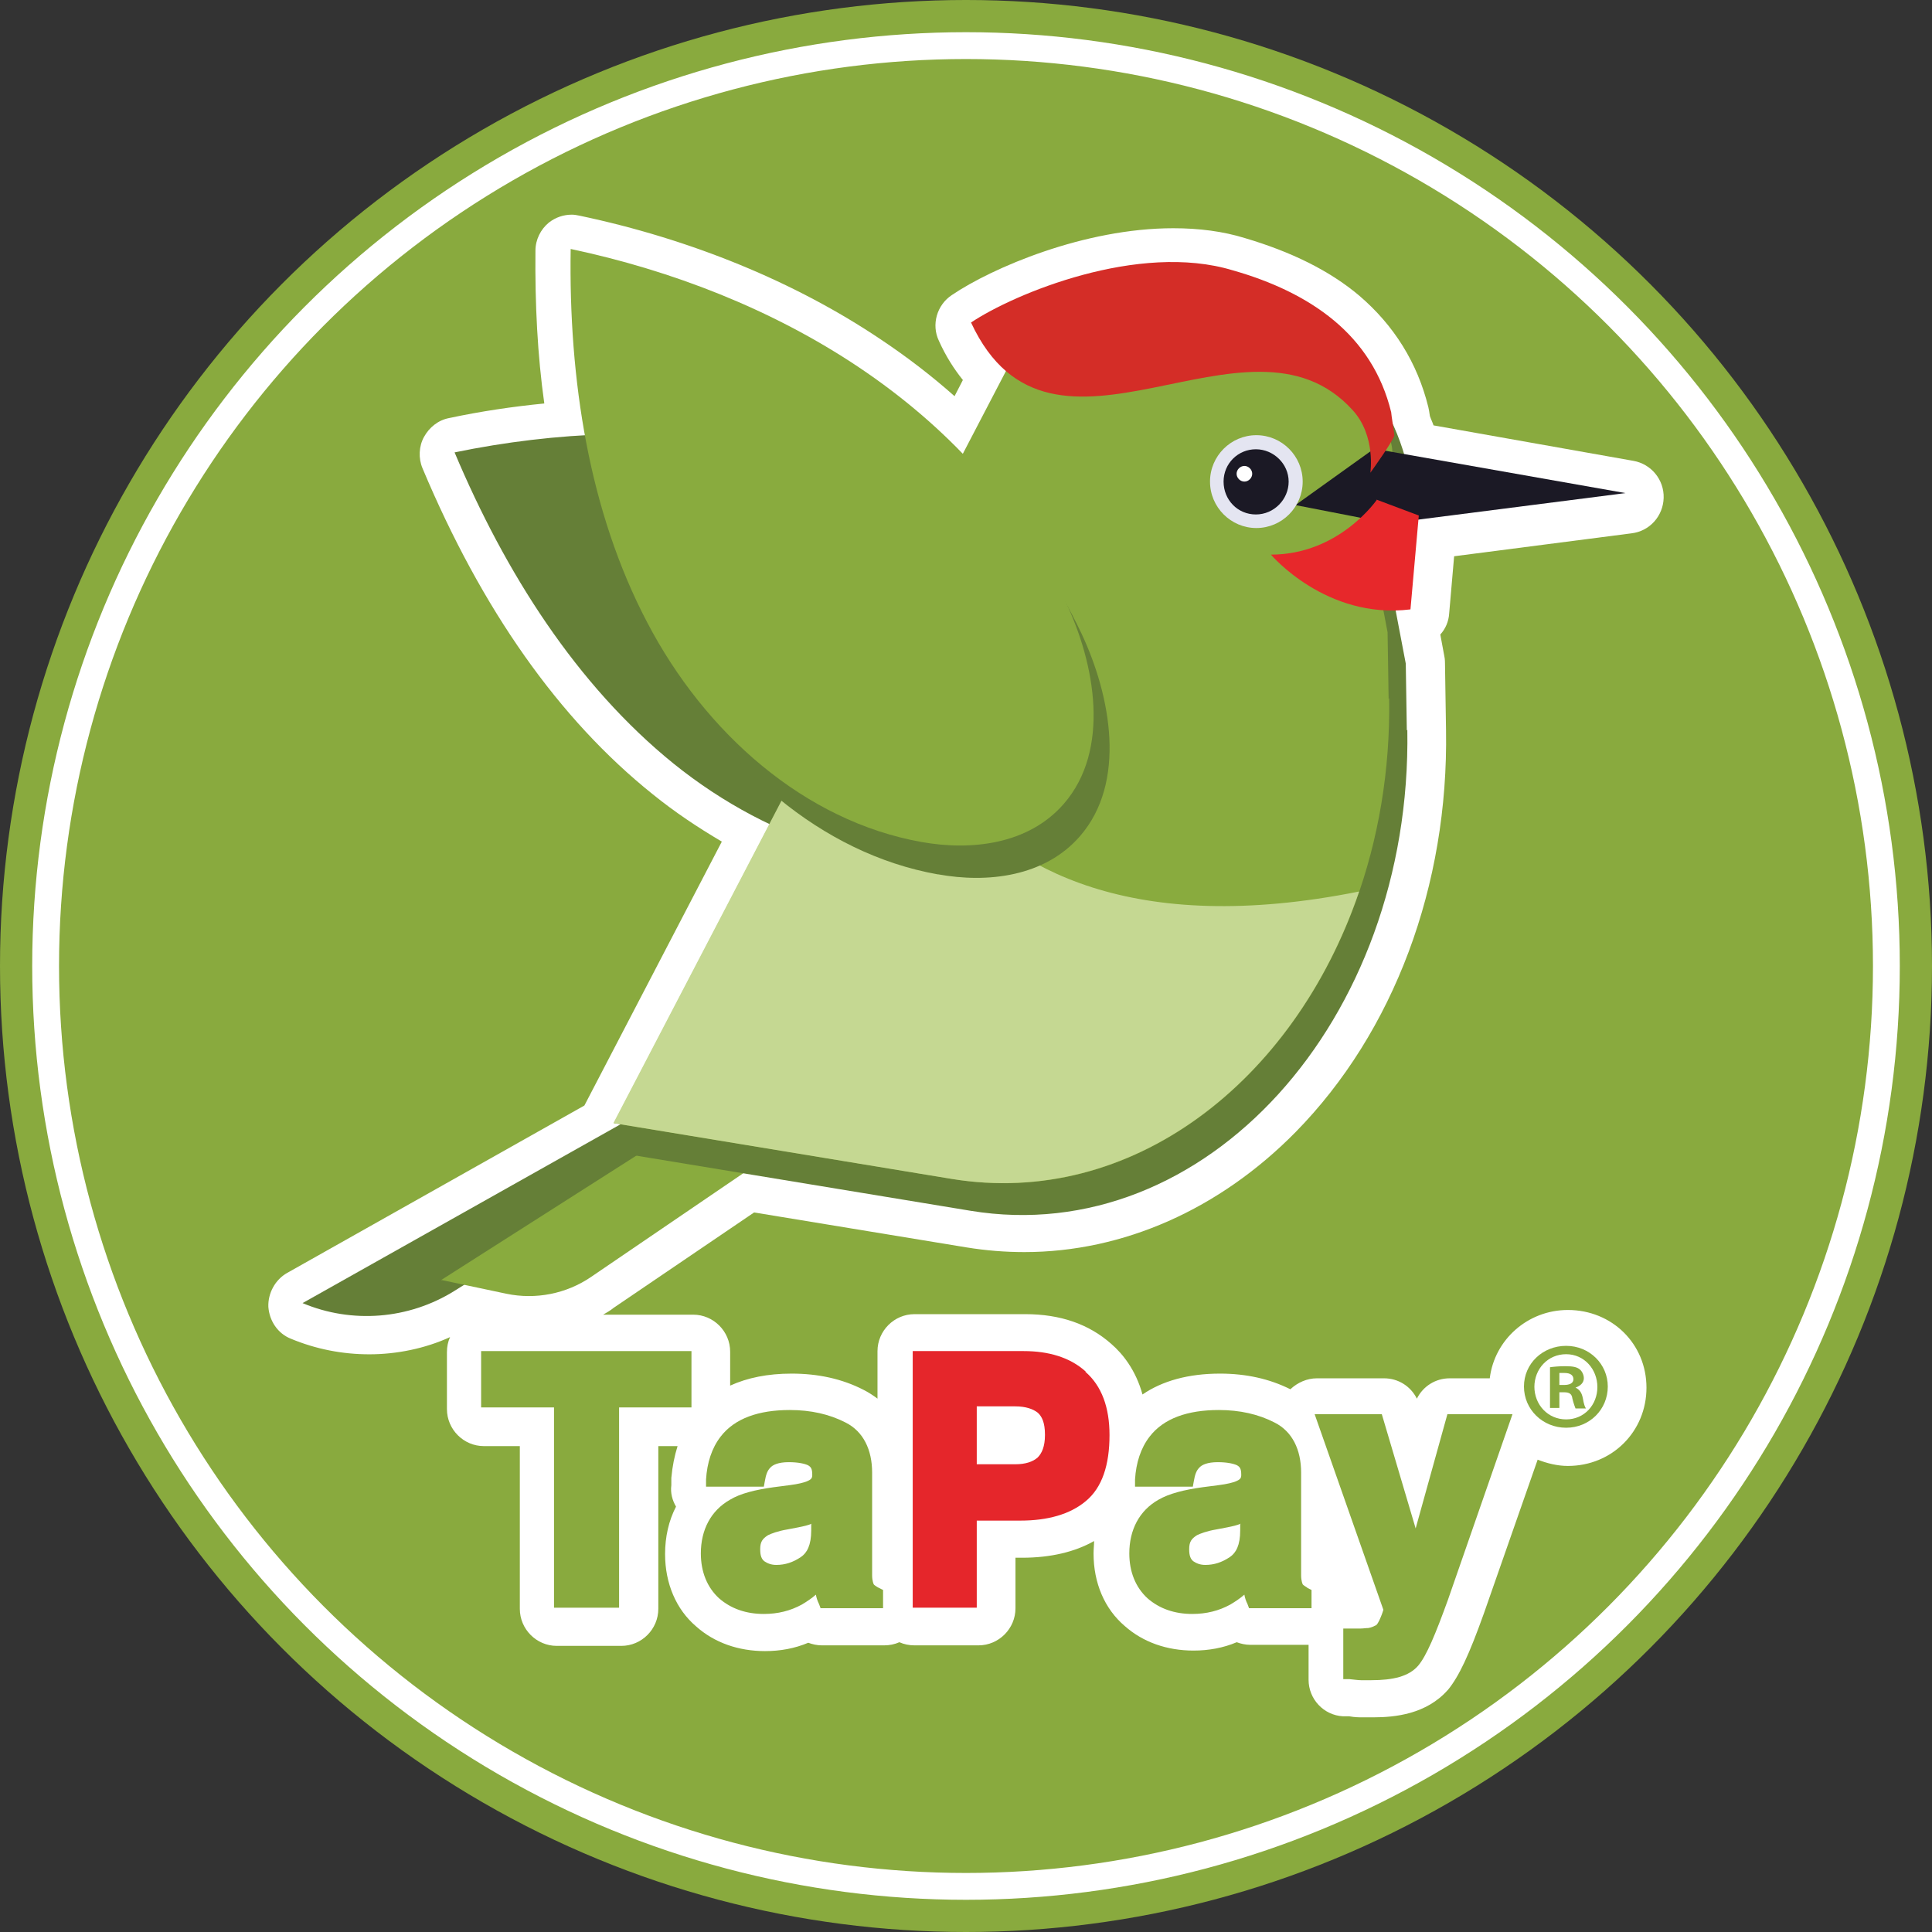 <svg width="180" height="180" viewBox="0 0 180 180" fill="none" xmlns="http://www.w3.org/2000/svg">
<rect x="0" y="0" width="180" height="180" fill="#333333" stroke="none"/>
<circle cx="90" cy="90" r="90" fill="#89AA3E"/>
<circle cx="90" cy="90" r="85.75" stroke="white" stroke-width="2.5"/>
<path d="M135.451 51.829L151.991 49.691C153.689 49.497 154.95 48.087 154.999 46.387C155.047 44.686 153.834 43.228 152.185 42.937L133.559 39.632C133.462 39.34 133.316 39.049 133.219 38.757C133.171 38.417 133.122 38.126 133.074 37.931C132.055 33.801 129.872 30.302 126.623 27.532C123.858 25.2 120.268 23.45 116 22.187C113.962 21.555 111.731 21.264 109.306 21.264C101.011 21.264 92.426 24.957 88.691 27.483C87.284 28.407 86.751 30.253 87.478 31.76C88.109 33.169 88.885 34.384 89.71 35.404L88.933 36.911C86.799 35.016 84.519 33.266 82.046 31.614C74.091 26.269 64.389 22.284 54.009 20.097C53.767 20.049 53.524 20 53.282 20C52.505 20 51.778 20.243 51.147 20.729C50.371 21.361 49.886 22.332 49.886 23.353C49.837 28.358 50.08 33.12 50.711 37.591C47.752 37.883 44.793 38.32 41.834 38.952C40.815 39.146 39.991 39.827 39.506 40.701C39.021 41.576 38.972 42.694 39.36 43.617C44.89 56.786 52.069 66.991 60.8 73.988C62.837 75.64 65.02 77.098 67.251 78.41L54.446 102.999L26.749 118.598C25.633 119.229 24.954 120.493 25.002 121.756C25.099 123.068 25.875 124.235 27.088 124.721C29.416 125.692 31.89 126.178 34.413 126.178C36.935 126.178 39.603 125.644 41.931 124.575C41.737 125.012 41.64 125.45 41.64 125.984V131.281C41.64 133.176 43.192 134.731 45.084 134.731H48.431V149.892C48.431 151.788 49.983 153.343 51.875 153.343H57.889C59.781 153.343 61.334 151.788 61.334 149.892V134.731H63.128C62.837 135.654 62.643 136.626 62.546 137.695V138.376C62.449 139.104 62.643 139.785 62.983 140.368C62.304 141.68 61.964 143.186 61.964 144.79C61.964 147.511 62.983 149.941 64.874 151.545C66.572 153.051 68.803 153.829 71.277 153.829C72.684 153.829 74.042 153.586 75.303 153.051C75.691 153.197 76.128 153.294 76.564 153.294H82.385C82.87 153.294 83.355 153.197 83.792 153.002C84.228 153.197 84.713 153.294 85.198 153.294H91.165C93.056 153.294 94.609 151.739 94.609 149.844V145.13H95.239C97.859 145.13 100.138 144.596 101.933 143.575C101.933 143.964 101.884 144.353 101.884 144.741C101.884 147.463 102.903 149.892 104.795 151.496C106.493 153.002 108.724 153.78 111.198 153.78C112.604 153.78 113.962 153.537 115.224 153.002C115.612 153.148 116.048 153.245 116.485 153.245H121.917V156.501C121.917 158.299 123.324 159.806 125.119 159.903H125.701C126.235 160 126.623 160 126.914 160C127.205 160 127.544 160 127.932 160C129.969 160 132.88 159.708 134.869 157.473C134.869 157.473 134.869 157.473 134.917 157.425C135.936 156.161 136.857 154.217 138.264 150.281L143.26 135.994C144.133 136.335 145.103 136.578 146.073 136.578C150.196 136.578 153.398 133.37 153.398 129.288C153.398 125.207 150.196 122.048 146.073 122.048C142.339 122.048 139.234 124.818 138.798 128.414H135.063C133.753 128.414 132.589 129.143 132.007 130.309C131.425 129.143 130.261 128.414 128.951 128.414H122.694C121.772 128.414 120.899 128.803 120.22 129.434C118.28 128.462 116.097 127.976 113.671 127.976C110.713 127.976 108.287 128.657 106.444 129.92C105.813 127.636 104.601 126.13 103.534 125.207C101.448 123.36 98.78 122.437 95.53 122.437H85.198C83.307 122.437 81.754 123.992 81.754 125.887V130.309C81.366 130.017 80.93 129.726 80.445 129.483C78.456 128.462 76.225 127.976 73.751 127.976C71.52 127.976 69.628 128.365 68.027 129.094V125.935C68.027 124.04 66.475 122.485 64.583 122.485H56.192C56.531 122.291 56.871 122.096 57.162 121.854L70.259 112.961L90.049 116.217C91.844 116.508 93.638 116.654 95.433 116.654C104.649 116.654 113.623 112.669 120.705 105.477C129.872 96.147 134.966 82.492 134.723 68.011L134.626 61.791C134.626 61.791 134.626 61.402 134.578 61.208L134.19 59.118C134.675 58.584 134.966 57.904 135.014 57.175L135.499 51.586L135.451 51.829Z" fill="white"/>
<path d="M94.4 79.711C83.583 82.287 71.893 78.496 62.774 71.159C53.703 63.821 47.058 53.325 42.352 42.148C61.221 38.26 82.37 40.447 97.649 53.811C102.549 58.087 107.011 64.841 105.071 71.207C103.567 76.018 98.911 78.642 94.351 79.76L94.4 79.711Z" fill="#657F37"/>
<path d="M64.569 100.948L28.189 121.407C32.797 123.35 38.085 122.913 42.305 120.289L78.102 97.936L64.569 100.948Z" fill="#657F37"/>
<path d="M41.187 119.266L47.153 120.53C49.918 121.113 52.78 120.53 55.06 118.975L82.951 99.974L78.294 95.552L41.09 119.266H41.187Z" fill="#89AB3E"/>
<path d="M131.118 68.001C131.555 95.117 112.249 116.401 90.421 112.805L58.893 107.606L95.418 37.533C96.873 35.395 98.668 33.451 100.753 31.799C104.876 28.591 110.163 26.842 116.033 28.251C119.768 29.466 123.115 31.264 125.782 33.888C128.45 36.464 130.39 39.865 131.312 44.239C131.361 44.482 131.409 44.676 131.409 44.919C131.652 47.835 129.905 51.431 129.566 54.444L130.973 61.83L131.07 68.05L131.118 68.001Z" fill="#657F37"/>
<path d="M129.424 65.037C129.86 92.153 110.555 113.437 88.727 109.841L57.198 104.641L93.723 34.569C95.178 32.43 96.973 30.487 99.059 28.883C103.182 25.676 108.469 23.926 114.338 25.336C118.073 26.55 121.42 28.349 124.088 30.973C126.756 33.548 128.696 36.95 129.618 41.323C129.666 41.566 129.715 41.761 129.715 42.004C129.957 44.919 128.163 48.515 127.872 51.528L129.278 58.914L129.375 65.134L129.424 65.037Z" fill="#89AB3E"/>
<path d="M120.692 47.057L128.017 41.809L151.445 45.94L129.423 48.758L120.692 47.057Z" fill="#1B1925"/>
<path d="M128.305 46.523C128.305 46.523 124.813 51.673 118.41 51.673C118.41 51.673 123.552 57.748 131.41 56.776L132.186 48.029L128.305 46.571V46.523Z" fill="#E7282B"/>
<path d="M129.904 40.594C129.71 41.177 128.061 43.51 127.673 44.044C127.673 44.044 128.206 40.594 126.024 38.213C116.225 27.377 97.987 46.231 90.469 30.049C94.446 27.377 106.088 22.517 114.867 25.19C118.457 26.21 121.707 27.717 124.277 29.855C126.848 31.993 128.74 34.812 129.613 38.408C129.613 38.602 129.904 40.351 129.904 40.546V40.594Z" fill="#D42D27"/>
<path d="M121.368 44.87C121.368 47.251 119.428 49.195 117.051 49.195C114.675 49.195 112.734 47.251 112.734 44.87C112.734 42.489 114.675 40.545 117.051 40.545C119.428 40.545 121.368 42.489 121.368 44.87Z" fill="#E4E5F1"/>
<path d="M120.061 44.87C120.061 46.522 118.703 47.931 117.005 47.931C115.308 47.931 113.998 46.571 113.998 44.87C113.998 43.169 115.356 41.857 117.005 41.857C118.655 41.857 120.061 43.218 120.061 44.87Z" fill="#1B1925"/>
<path d="M116.666 44.14C116.666 44.528 116.327 44.868 115.939 44.868C115.55 44.868 115.211 44.528 115.211 44.14C115.211 43.751 115.55 43.411 115.939 43.411C116.327 43.411 116.666 43.751 116.666 44.14Z" fill="white"/>
<path d="M126.609 83.112C120.546 100.849 105.363 112.56 88.677 109.839L57.148 104.639L81.596 57.746C81.596 57.746 84.36 91.519 126.609 83.063" fill="#C5D892"/>
<path d="M87.368 81.462C76.454 79.518 67.189 71.306 61.805 61.004C56.421 50.653 54.529 38.359 54.675 26.21C73.495 30.195 92.024 40.643 100.755 59.012C103.52 64.891 104.975 72.909 100.61 77.915C97.311 81.705 91.976 82.288 87.416 81.462H87.368Z" fill="#657F37"/>
<path d="M85.862 78.448C74.948 76.504 65.683 68.292 60.299 57.99C54.866 47.639 52.975 35.345 53.169 23.196C71.989 27.181 90.518 37.629 99.249 55.997C102.063 61.877 103.469 69.895 99.104 74.9C95.805 78.691 90.47 79.274 85.862 78.448Z" fill="#89AB3E"/>
<path d="M63.791 125.877H44.825V131.126H51.616V149.786H57.679V131.126H64.422V125.877H63.791Z" fill="#89AA3E"/>
<path d="M81.788 147.89C81.788 147.89 81.448 147.695 81.4 147.598C81.4 147.598 81.254 147.307 81.254 146.772C81.254 146.043 81.254 145.411 81.254 144.877V137.199C81.254 135.061 80.43 133.36 78.781 132.534C77.277 131.756 75.531 131.368 73.59 131.368C70.68 131.368 68.449 132.145 67.139 133.846C66.314 134.915 65.878 136.276 65.781 137.831V138.511H71.165L71.262 137.976C71.359 137.393 71.505 137.005 71.747 136.762C71.99 136.47 72.523 136.227 73.493 136.227C74.367 136.227 74.997 136.373 75.288 136.519C75.531 136.664 75.676 136.81 75.676 137.393C75.676 137.685 75.628 137.831 75.143 138.025C74.9 138.122 74.367 138.268 73.59 138.365L72.087 138.56C70.341 138.803 68.982 139.143 68.012 139.726C66.218 140.746 65.296 142.544 65.296 144.731C65.296 146.432 65.878 147.89 66.994 148.91C68.109 149.882 69.516 150.368 71.165 150.368C72.475 150.368 73.639 150.076 74.706 149.493C75.191 149.202 75.628 148.91 76.016 148.57C76.064 148.862 76.161 149.153 76.307 149.445L76.452 149.833H82.273V148.133L81.885 147.938L81.788 147.89ZM75.579 142.01V142.593C75.579 143.954 75.191 144.682 74.609 145.071C73.882 145.557 73.154 145.8 72.329 145.8C71.844 145.8 71.505 145.654 71.214 145.46C70.971 145.266 70.826 144.974 70.826 144.342C70.826 143.662 71.02 143.37 71.553 143.03C71.844 142.885 72.475 142.642 73.348 142.496L74.367 142.301C74.852 142.204 75.288 142.107 75.628 141.961L75.579 142.01Z" fill="#89AA3E"/>
<path d="M101.14 127.773C99.685 126.461 97.696 125.877 95.368 125.877H85.036V149.786H91.002V141.671H95.077C97.599 141.671 99.685 141.087 101.14 139.873C102.692 138.609 103.371 136.471 103.371 133.701C103.371 131.126 102.644 129.133 101.14 127.821V127.773ZM97.357 133.701C97.357 134.77 97.066 135.402 96.678 135.791C96.241 136.179 95.562 136.422 94.592 136.422H91.002V131.028H94.592C95.562 131.028 96.241 131.271 96.678 131.612C97.066 131.952 97.357 132.535 97.357 133.653V133.701Z" fill="#E5262B"/>
<path d="M121.755 147.89C121.755 147.89 121.416 147.695 121.367 147.598C121.367 147.598 121.222 147.307 121.222 146.772C121.222 146.043 121.222 145.411 121.222 144.877V137.199C121.222 135.061 120.397 133.36 118.748 132.534C117.244 131.756 115.498 131.368 113.558 131.368C110.648 131.368 108.416 132.145 107.107 133.846C106.282 134.915 105.845 136.276 105.748 137.831V138.511H111.133L111.23 137.976C111.327 137.393 111.472 137.005 111.715 136.762C111.957 136.47 112.491 136.227 113.461 136.227C114.334 136.227 114.965 136.373 115.256 136.519C115.498 136.664 115.644 136.81 115.644 137.393C115.644 137.685 115.595 137.831 115.11 138.025C114.868 138.122 114.334 138.268 113.558 138.365L112.054 138.56C110.308 138.803 108.95 139.143 107.931 139.726C106.136 140.746 105.215 142.544 105.215 144.731C105.215 146.432 105.797 147.89 106.913 148.91C108.028 149.882 109.435 150.368 111.084 150.368C112.394 150.368 113.558 150.076 114.625 149.493C115.11 149.202 115.547 148.91 115.935 148.57C115.983 148.862 116.08 149.153 116.226 149.445L116.371 149.833H122.192V148.133L121.804 147.938L121.755 147.89ZM115.547 142.01V142.593C115.547 143.954 115.159 144.682 114.577 145.071C113.849 145.557 113.121 145.8 112.297 145.8C111.812 145.8 111.472 145.654 111.181 145.46C110.939 145.266 110.793 144.974 110.793 144.342C110.793 143.662 110.987 143.37 111.521 143.03C111.812 142.885 112.442 142.642 113.315 142.496L114.334 142.301C114.819 142.204 115.256 142.107 115.595 141.961L115.547 142.01Z" fill="#89AA3E"/>
<path d="M134.851 131.757L131.893 142.399L128.74 131.757H122.482L128.885 149.98C128.885 149.98 128.788 150.32 128.643 150.66C128.449 151.146 128.255 151.438 128.158 151.438C127.964 151.535 127.77 151.632 127.479 151.68C127.236 151.68 126.993 151.729 126.702 151.729C126.605 151.729 126.46 151.729 126.363 151.729H125.15V152.361V156.443H125.732C126.217 156.491 126.557 156.54 126.799 156.54C127.042 156.54 127.382 156.54 127.77 156.54C129.758 156.54 131.262 156.2 132.135 155.179C132.911 154.256 133.736 152.264 134.9 149.056L140.915 131.757H134.9H134.851Z" fill="#89AA3E"/>
<path d="M149.794 129.18C149.794 131.319 148.096 133.019 145.913 133.019C143.731 133.019 141.984 131.319 141.984 129.18C141.984 127.042 143.731 125.39 145.913 125.39C148.096 125.39 149.794 127.091 149.794 129.18ZM142.954 129.18C142.954 130.881 144.216 132.242 145.913 132.242C147.611 132.242 148.824 130.881 148.824 129.229C148.824 127.577 147.611 126.168 145.913 126.168C144.216 126.168 142.954 127.528 142.954 129.229V129.18ZM145.283 131.173H144.41V127.382C144.749 127.334 145.234 127.285 145.865 127.285C146.592 127.285 146.932 127.382 147.175 127.577C147.369 127.723 147.563 128.063 147.563 128.403C147.563 128.84 147.223 129.132 146.786 129.278C147.175 129.472 147.369 129.764 147.466 130.25C147.563 130.833 147.66 131.076 147.757 131.221H146.786C146.786 131.221 146.592 130.736 146.495 130.298C146.447 129.861 146.204 129.715 145.719 129.715H145.283V131.27V131.173ZM145.283 129.035H145.719C146.204 129.035 146.592 128.889 146.592 128.5C146.592 128.16 146.35 127.917 145.768 127.917C145.525 127.917 145.38 127.917 145.283 127.917V128.986V129.035Z" fill="#89AA3E"/>
</svg>
